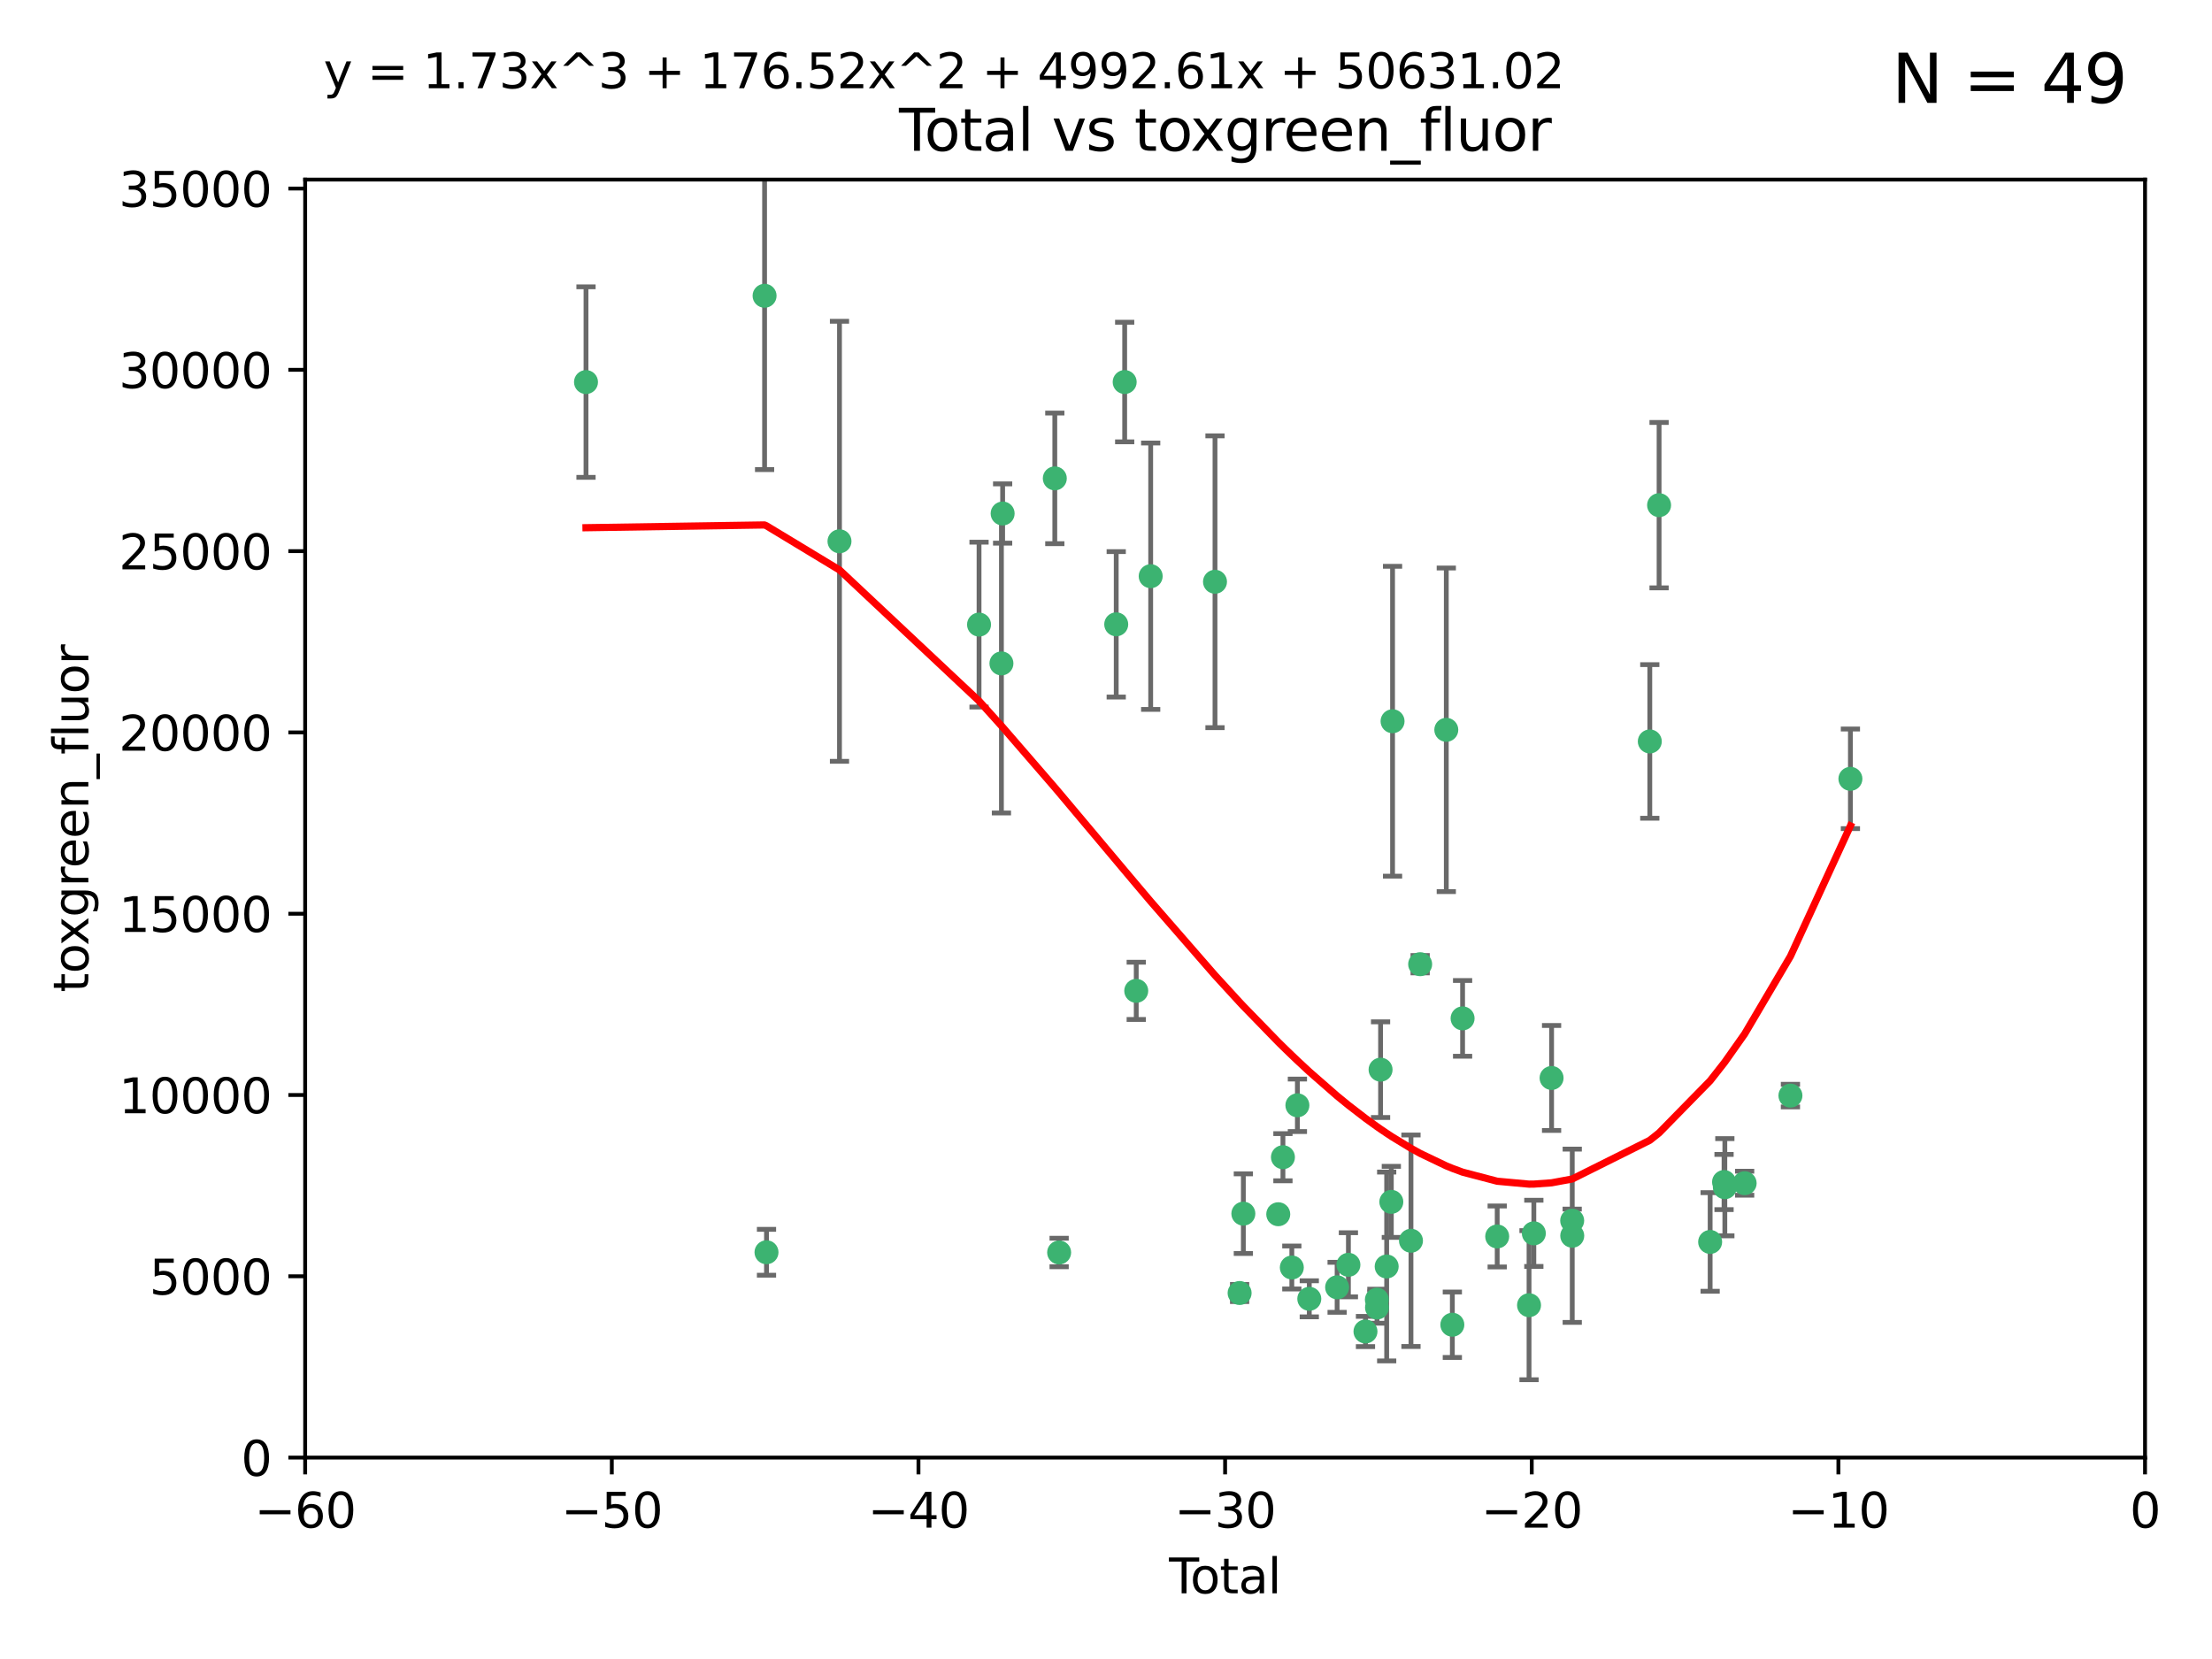 <?xml version="1.0" encoding="utf-8" standalone="no"?>
<!DOCTYPE svg PUBLIC "-//W3C//DTD SVG 1.1//EN"
  "http://www.w3.org/Graphics/SVG/1.1/DTD/svg11.dtd">
<svg xmlns:xlink="http://www.w3.org/1999/xlink" width="460.8pt" height="345.6pt" viewBox="0 0 460.8 345.6" xmlns="http://www.w3.org/2000/svg" version="1.1">
 <defs>
  <style type="text/css">*{stroke-linejoin: round; stroke-linecap: butt}</style>
 </defs>
 <g id="figure_1">
  <g id="patch_1">
   <path d="M 0 345.6 
L 460.8 345.6 
L 460.8 0 
L 0 0 
z
" style="fill: #ffffff"/>
  </g>
  <g id="axes_1">
   <g id="patch_2">
    <path d="M 63.571 303.64 
L 446.85 303.64 
L 446.85 37.411 
L 63.571 37.411 
z
" style="fill: #ffffff"/>
   </g>
   <g id="PathCollection_1">
    <defs>
     <path id="m10b9df57ad" d="M 0 1.118 
C 0.297 1.118 0.581 1 0.791 0.791 
C 1 0.581 1.118 0.297 1.118 0 
C 1.118 -0.297 1 -0.581 0.791 -0.791 
C 0.581 -1 0.297 -1.118 0 -1.118 
C -0.297 -1.118 -0.581 -1 -0.791 -0.791 
C -1 -0.581 -1.118 -0.297 -1.118 0 
C -1.118 0.297 -1 0.581 -0.791 0.791 
C -0.581 1 -0.297 1.118 0 1.118 
z
" style="stroke: #3cb371"/>
    </defs>
    <g clip-path="url(#p3ed6c2cde0)">
     <use xlink:href="#m10b9df57ad" x="122.075" y="79.593" style="fill: #3cb371; stroke: #3cb371"/>
     <use xlink:href="#m10b9df57ad" x="159.276" y="61.614" style="fill: #3cb371; stroke: #3cb371"/>
     <use xlink:href="#m10b9df57ad" x="159.676" y="260.87" style="fill: #3cb371; stroke: #3cb371"/>
     <use xlink:href="#m10b9df57ad" x="174.881" y="112.761" style="fill: #3cb371; stroke: #3cb371"/>
     <use xlink:href="#m10b9df57ad" x="203.952" y="130.114" style="fill: #3cb371; stroke: #3cb371"/>
     <use xlink:href="#m10b9df57ad" x="208.616" y="138.203" style="fill: #3cb371; stroke: #3cb371"/>
     <use xlink:href="#m10b9df57ad" x="208.867" y="106.972" style="fill: #3cb371; stroke: #3cb371"/>
     <use xlink:href="#m10b9df57ad" x="219.736" y="99.654" style="fill: #3cb371; stroke: #3cb371"/>
     <use xlink:href="#m10b9df57ad" x="220.638" y="260.914" style="fill: #3cb371; stroke: #3cb371"/>
     <use xlink:href="#m10b9df57ad" x="232.53" y="130.059" style="fill: #3cb371; stroke: #3cb371"/>
     <use xlink:href="#m10b9df57ad" x="234.291" y="79.585" style="fill: #3cb371; stroke: #3cb371"/>
     <use xlink:href="#m10b9df57ad" x="236.699" y="206.41" style="fill: #3cb371; stroke: #3cb371"/>
     <use xlink:href="#m10b9df57ad" x="239.709" y="120.034" style="fill: #3cb371; stroke: #3cb371"/>
     <use xlink:href="#m10b9df57ad" x="253.106" y="121.191" style="fill: #3cb371; stroke: #3cb371"/>
     <use xlink:href="#m10b9df57ad" x="258.233" y="269.359" style="fill: #3cb371; stroke: #3cb371"/>
     <use xlink:href="#m10b9df57ad" x="259.013" y="252.825" style="fill: #3cb371; stroke: #3cb371"/>
     <use xlink:href="#m10b9df57ad" x="266.284" y="252.947" style="fill: #3cb371; stroke: #3cb371"/>
     <use xlink:href="#m10b9df57ad" x="267.259" y="241.067" style="fill: #3cb371; stroke: #3cb371"/>
     <use xlink:href="#m10b9df57ad" x="269.11" y="264.042" style="fill: #3cb371; stroke: #3cb371"/>
     <use xlink:href="#m10b9df57ad" x="270.272" y="230.255" style="fill: #3cb371; stroke: #3cb371"/>
     <use xlink:href="#m10b9df57ad" x="272.749" y="270.567" style="fill: #3cb371; stroke: #3cb371"/>
     <use xlink:href="#m10b9df57ad" x="278.547" y="268.169" style="fill: #3cb371; stroke: #3cb371"/>
     <use xlink:href="#m10b9df57ad" x="280.898" y="263.481" style="fill: #3cb371; stroke: #3cb371"/>
     <use xlink:href="#m10b9df57ad" x="284.454" y="277.375" style="fill: #3cb371; stroke: #3cb371"/>
     <use xlink:href="#m10b9df57ad" x="286.83" y="270.746" style="fill: #3cb371; stroke: #3cb371"/>
     <use xlink:href="#m10b9df57ad" x="286.857" y="272.382" style="fill: #3cb371; stroke: #3cb371"/>
     <use xlink:href="#m10b9df57ad" x="287.598" y="222.83" style="fill: #3cb371; stroke: #3cb371"/>
     <use xlink:href="#m10b9df57ad" x="288.87" y="263.833" style="fill: #3cb371; stroke: #3cb371"/>
     <use xlink:href="#m10b9df57ad" x="289.839" y="250.369" style="fill: #3cb371; stroke: #3cb371"/>
     <use xlink:href="#m10b9df57ad" x="290.095" y="150.246" style="fill: #3cb371; stroke: #3cb371"/>
     <use xlink:href="#m10b9df57ad" x="293.931" y="258.47" style="fill: #3cb371; stroke: #3cb371"/>
     <use xlink:href="#m10b9df57ad" x="295.844" y="200.861" style="fill: #3cb371; stroke: #3cb371"/>
     <use xlink:href="#m10b9df57ad" x="301.29" y="152.035" style="fill: #3cb371; stroke: #3cb371"/>
     <use xlink:href="#m10b9df57ad" x="302.549" y="275.967" style="fill: #3cb371; stroke: #3cb371"/>
     <use xlink:href="#m10b9df57ad" x="304.684" y="212.147" style="fill: #3cb371; stroke: #3cb371"/>
     <use xlink:href="#m10b9df57ad" x="311.894" y="257.576" style="fill: #3cb371; stroke: #3cb371"/>
     <use xlink:href="#m10b9df57ad" x="318.526" y="271.896" style="fill: #3cb371; stroke: #3cb371"/>
     <use xlink:href="#m10b9df57ad" x="319.527" y="256.929" style="fill: #3cb371; stroke: #3cb371"/>
     <use xlink:href="#m10b9df57ad" x="323.223" y="224.561" style="fill: #3cb371; stroke: #3cb371"/>
     <use xlink:href="#m10b9df57ad" x="327.515" y="254.285" style="fill: #3cb371; stroke: #3cb371"/>
     <use xlink:href="#m10b9df57ad" x="327.528" y="257.429" style="fill: #3cb371; stroke: #3cb371"/>
     <use xlink:href="#m10b9df57ad" x="343.683" y="154.457" style="fill: #3cb371; stroke: #3cb371"/>
     <use xlink:href="#m10b9df57ad" x="345.618" y="105.234" style="fill: #3cb371; stroke: #3cb371"/>
     <use xlink:href="#m10b9df57ad" x="356.254" y="258.72" style="fill: #3cb371; stroke: #3cb371"/>
     <use xlink:href="#m10b9df57ad" x="359.15" y="246.235" style="fill: #3cb371; stroke: #3cb371"/>
     <use xlink:href="#m10b9df57ad" x="359.317" y="247.319" style="fill: #3cb371; stroke: #3cb371"/>
     <use xlink:href="#m10b9df57ad" x="363.442" y="246.485" style="fill: #3cb371; stroke: #3cb371"/>
     <use xlink:href="#m10b9df57ad" x="372.98" y="228.234" style="fill: #3cb371; stroke: #3cb371"/>
     <use xlink:href="#m10b9df57ad" x="385.474" y="162.243" style="fill: #3cb371; stroke: #3cb371"/>
    </g>
   </g>
   <g id="matplotlib.axis_1">
    <g id="xtick_1">
     <g id="line2d_1">
      <defs>
       <path id="m2fab10a812" d="M 0 0 
L 0 3.5 
" style="stroke: #000000; stroke-width: 0.8"/>
      </defs>
      <g>
       <use xlink:href="#m2fab10a812" x="63.571" y="303.64" style="stroke: #000000; stroke-width: 0.8"/>
      </g>
     </g>
     <g id="text_1">
      <!-- −60 -->
      <g transform="translate(53.019 318.238)scale(0.1 -0.1)">
       <defs>
        <path id="DejaVuSans-2212" d="M 678 2272 
L 4684 2272 
L 4684 1741 
L 678 1741 
L 678 2272 
z
" transform="scale(0.016)"/>
        <path id="DejaVuSans-36" d="M 2113 2584 
Q 1688 2584 1439 2293 
Q 1191 2003 1191 1497 
Q 1191 994 1439 701 
Q 1688 409 2113 409 
Q 2538 409 2786 701 
Q 3034 994 3034 1497 
Q 3034 2003 2786 2293 
Q 2538 2584 2113 2584 
z
M 3366 4563 
L 3366 3988 
Q 3128 4100 2886 4159 
Q 2644 4219 2406 4219 
Q 1781 4219 1451 3797 
Q 1122 3375 1075 2522 
Q 1259 2794 1537 2939 
Q 1816 3084 2150 3084 
Q 2853 3084 3261 2657 
Q 3669 2231 3669 1497 
Q 3669 778 3244 343 
Q 2819 -91 2113 -91 
Q 1303 -91 875 529 
Q 447 1150 447 2328 
Q 447 3434 972 4092 
Q 1497 4750 2381 4750 
Q 2619 4750 2861 4703 
Q 3103 4656 3366 4563 
z
" transform="scale(0.016)"/>
        <path id="DejaVuSans-30" d="M 2034 4250 
Q 1547 4250 1301 3770 
Q 1056 3291 1056 2328 
Q 1056 1369 1301 889 
Q 1547 409 2034 409 
Q 2525 409 2770 889 
Q 3016 1369 3016 2328 
Q 3016 3291 2770 3770 
Q 2525 4250 2034 4250 
z
M 2034 4750 
Q 2819 4750 3233 4129 
Q 3647 3509 3647 2328 
Q 3647 1150 3233 529 
Q 2819 -91 2034 -91 
Q 1250 -91 836 529 
Q 422 1150 422 2328 
Q 422 3509 836 4129 
Q 1250 4750 2034 4750 
z
" transform="scale(0.016)"/>
       </defs>
       <use xlink:href="#DejaVuSans-2212"/>
       <use xlink:href="#DejaVuSans-36" x="83.789"/>
       <use xlink:href="#DejaVuSans-30" x="147.412"/>
      </g>
     </g>
    </g>
    <g id="xtick_2">
     <g id="line2d_2">
      <g>
       <use xlink:href="#m2fab10a812" x="127.451" y="303.64" style="stroke: #000000; stroke-width: 0.8"/>
      </g>
     </g>
     <g id="text_2">
      <!-- −50 -->
      <g transform="translate(116.899 318.238)scale(0.1 -0.1)">
       <defs>
        <path id="DejaVuSans-35" d="M 691 4666 
L 3169 4666 
L 3169 4134 
L 1269 4134 
L 1269 2991 
Q 1406 3038 1543 3061 
Q 1681 3084 1819 3084 
Q 2600 3084 3056 2656 
Q 3513 2228 3513 1497 
Q 3513 744 3044 326 
Q 2575 -91 1722 -91 
Q 1428 -91 1123 -41 
Q 819 9 494 109 
L 494 744 
Q 775 591 1075 516 
Q 1375 441 1709 441 
Q 2250 441 2565 725 
Q 2881 1009 2881 1497 
Q 2881 1984 2565 2268 
Q 2250 2553 1709 2553 
Q 1456 2553 1204 2497 
Q 953 2441 691 2322 
L 691 4666 
z
" transform="scale(0.016)"/>
       </defs>
       <use xlink:href="#DejaVuSans-2212"/>
       <use xlink:href="#DejaVuSans-35" x="83.789"/>
       <use xlink:href="#DejaVuSans-30" x="147.412"/>
      </g>
     </g>
    </g>
    <g id="xtick_3">
     <g id="line2d_3">
      <g>
       <use xlink:href="#m2fab10a812" x="191.331" y="303.64" style="stroke: #000000; stroke-width: 0.8"/>
      </g>
     </g>
     <g id="text_3">
      <!-- −40 -->
      <g transform="translate(180.778 318.238)scale(0.1 -0.1)">
       <defs>
        <path id="DejaVuSans-34" d="M 2419 4116 
L 825 1625 
L 2419 1625 
L 2419 4116 
z
M 2253 4666 
L 3047 4666 
L 3047 1625 
L 3713 1625 
L 3713 1100 
L 3047 1100 
L 3047 0 
L 2419 0 
L 2419 1100 
L 313 1100 
L 313 1709 
L 2253 4666 
z
" transform="scale(0.016)"/>
       </defs>
       <use xlink:href="#DejaVuSans-2212"/>
       <use xlink:href="#DejaVuSans-34" x="83.789"/>
       <use xlink:href="#DejaVuSans-30" x="147.412"/>
      </g>
     </g>
    </g>
    <g id="xtick_4">
     <g id="line2d_4">
      <g>
       <use xlink:href="#m2fab10a812" x="255.211" y="303.64" style="stroke: #000000; stroke-width: 0.8"/>
      </g>
     </g>
     <g id="text_4">
      <!-- −30 -->
      <g transform="translate(244.658 318.238)scale(0.1 -0.1)">
       <defs>
        <path id="DejaVuSans-33" d="M 2597 2516 
Q 3050 2419 3304 2112 
Q 3559 1806 3559 1356 
Q 3559 666 3084 287 
Q 2609 -91 1734 -91 
Q 1441 -91 1130 -33 
Q 819 25 488 141 
L 488 750 
Q 750 597 1062 519 
Q 1375 441 1716 441 
Q 2309 441 2620 675 
Q 2931 909 2931 1356 
Q 2931 1769 2642 2001 
Q 2353 2234 1838 2234 
L 1294 2234 
L 1294 2753 
L 1863 2753 
Q 2328 2753 2575 2939 
Q 2822 3125 2822 3475 
Q 2822 3834 2567 4026 
Q 2313 4219 1838 4219 
Q 1578 4219 1281 4162 
Q 984 4106 628 3988 
L 628 4550 
Q 988 4650 1302 4700 
Q 1616 4750 1894 4750 
Q 2613 4750 3031 4423 
Q 3450 4097 3450 3541 
Q 3450 3153 3228 2886 
Q 3006 2619 2597 2516 
z
" transform="scale(0.016)"/>
       </defs>
       <use xlink:href="#DejaVuSans-2212"/>
       <use xlink:href="#DejaVuSans-33" x="83.789"/>
       <use xlink:href="#DejaVuSans-30" x="147.412"/>
      </g>
     </g>
    </g>
    <g id="xtick_5">
     <g id="line2d_5">
      <g>
       <use xlink:href="#m2fab10a812" x="319.09" y="303.64" style="stroke: #000000; stroke-width: 0.8"/>
      </g>
     </g>
     <g id="text_5">
      <!-- −20 -->
      <g transform="translate(308.538 318.238)scale(0.1 -0.1)">
       <defs>
        <path id="DejaVuSans-32" d="M 1228 531 
L 3431 531 
L 3431 0 
L 469 0 
L 469 531 
Q 828 903 1448 1529 
Q 2069 2156 2228 2338 
Q 2531 2678 2651 2914 
Q 2772 3150 2772 3378 
Q 2772 3750 2511 3984 
Q 2250 4219 1831 4219 
Q 1534 4219 1204 4116 
Q 875 4013 500 3803 
L 500 4441 
Q 881 4594 1212 4672 
Q 1544 4750 1819 4750 
Q 2544 4750 2975 4387 
Q 3406 4025 3406 3419 
Q 3406 3131 3298 2873 
Q 3191 2616 2906 2266 
Q 2828 2175 2409 1742 
Q 1991 1309 1228 531 
z
" transform="scale(0.016)"/>
       </defs>
       <use xlink:href="#DejaVuSans-2212"/>
       <use xlink:href="#DejaVuSans-32" x="83.789"/>
       <use xlink:href="#DejaVuSans-30" x="147.412"/>
      </g>
     </g>
    </g>
    <g id="xtick_6">
     <g id="line2d_6">
      <g>
       <use xlink:href="#m2fab10a812" x="382.97" y="303.64" style="stroke: #000000; stroke-width: 0.8"/>
      </g>
     </g>
     <g id="text_6">
      <!-- −10 -->
      <g transform="translate(372.418 318.238)scale(0.1 -0.1)">
       <defs>
        <path id="DejaVuSans-31" d="M 794 531 
L 1825 531 
L 1825 4091 
L 703 3866 
L 703 4441 
L 1819 4666 
L 2450 4666 
L 2450 531 
L 3481 531 
L 3481 0 
L 794 0 
L 794 531 
z
" transform="scale(0.016)"/>
       </defs>
       <use xlink:href="#DejaVuSans-2212"/>
       <use xlink:href="#DejaVuSans-31" x="83.789"/>
       <use xlink:href="#DejaVuSans-30" x="147.412"/>
      </g>
     </g>
    </g>
    <g id="xtick_7">
     <g id="line2d_7">
      <g>
       <use xlink:href="#m2fab10a812" x="446.85" y="303.64" style="stroke: #000000; stroke-width: 0.8"/>
      </g>
     </g>
     <g id="text_7">
      <!-- 0 -->
      <g transform="translate(443.669 318.238)scale(0.1 -0.1)">
       <use xlink:href="#DejaVuSans-30"/>
      </g>
     </g>
    </g>
    <g id="text_8">
     <!-- Total -->
     <g transform="translate(243.534 331.917)scale(0.1 -0.1)">
      <defs>
       <path id="DejaVuSans-54" d="M -19 4666 
L 3928 4666 
L 3928 4134 
L 2272 4134 
L 2272 0 
L 1638 0 
L 1638 4134 
L -19 4134 
L -19 4666 
z
" transform="scale(0.016)"/>
       <path id="DejaVuSans-6f" d="M 1959 3097 
Q 1497 3097 1228 2736 
Q 959 2375 959 1747 
Q 959 1119 1226 758 
Q 1494 397 1959 397 
Q 2419 397 2687 759 
Q 2956 1122 2956 1747 
Q 2956 2369 2687 2733 
Q 2419 3097 1959 3097 
z
M 1959 3584 
Q 2709 3584 3137 3096 
Q 3566 2609 3566 1747 
Q 3566 888 3137 398 
Q 2709 -91 1959 -91 
Q 1206 -91 779 398 
Q 353 888 353 1747 
Q 353 2609 779 3096 
Q 1206 3584 1959 3584 
z
" transform="scale(0.016)"/>
       <path id="DejaVuSans-74" d="M 1172 4494 
L 1172 3500 
L 2356 3500 
L 2356 3053 
L 1172 3053 
L 1172 1153 
Q 1172 725 1289 603 
Q 1406 481 1766 481 
L 2356 481 
L 2356 0 
L 1766 0 
Q 1100 0 847 248 
Q 594 497 594 1153 
L 594 3053 
L 172 3053 
L 172 3500 
L 594 3500 
L 594 4494 
L 1172 4494 
z
" transform="scale(0.016)"/>
       <path id="DejaVuSans-61" d="M 2194 1759 
Q 1497 1759 1228 1600 
Q 959 1441 959 1056 
Q 959 750 1161 570 
Q 1363 391 1709 391 
Q 2188 391 2477 730 
Q 2766 1069 2766 1631 
L 2766 1759 
L 2194 1759 
z
M 3341 1997 
L 3341 0 
L 2766 0 
L 2766 531 
Q 2569 213 2275 61 
Q 1981 -91 1556 -91 
Q 1019 -91 701 211 
Q 384 513 384 1019 
Q 384 1609 779 1909 
Q 1175 2209 1959 2209 
L 2766 2209 
L 2766 2266 
Q 2766 2663 2505 2880 
Q 2244 3097 1772 3097 
Q 1472 3097 1187 3025 
Q 903 2953 641 2809 
L 641 3341 
Q 956 3463 1253 3523 
Q 1550 3584 1831 3584 
Q 2591 3584 2966 3190 
Q 3341 2797 3341 1997 
z
" transform="scale(0.016)"/>
       <path id="DejaVuSans-6c" d="M 603 4863 
L 1178 4863 
L 1178 0 
L 603 0 
L 603 4863 
z
" transform="scale(0.016)"/>
      </defs>
      <use xlink:href="#DejaVuSans-54"/>
      <use xlink:href="#DejaVuSans-6f" x="44.084"/>
      <use xlink:href="#DejaVuSans-74" x="105.266"/>
      <use xlink:href="#DejaVuSans-61" x="144.475"/>
      <use xlink:href="#DejaVuSans-6c" x="205.754"/>
     </g>
    </g>
   </g>
   <g id="matplotlib.axis_2">
    <g id="ytick_1">
     <g id="line2d_8">
      <defs>
       <path id="m9eea56f04d" d="M 0 0 
L -3.5 0 
" style="stroke: #000000; stroke-width: 0.8"/>
      </defs>
      <g>
       <use xlink:href="#m9eea56f04d" x="63.571" y="303.64" style="stroke: #000000; stroke-width: 0.8"/>
      </g>
     </g>
     <g id="text_9">
      <!-- 0 -->
      <g transform="translate(50.209 307.439)scale(0.1 -0.1)">
       <use xlink:href="#DejaVuSans-30"/>
      </g>
     </g>
    </g>
    <g id="ytick_2">
     <g id="line2d_9">
      <g>
       <use xlink:href="#m9eea56f04d" x="63.571" y="265.874" style="stroke: #000000; stroke-width: 0.8"/>
      </g>
     </g>
     <g id="text_10">
      <!-- 5000 -->
      <g transform="translate(31.121 269.673)scale(0.1 -0.1)">
       <use xlink:href="#DejaVuSans-35"/>
       <use xlink:href="#DejaVuSans-30" x="63.623"/>
       <use xlink:href="#DejaVuSans-30" x="127.246"/>
       <use xlink:href="#DejaVuSans-30" x="190.869"/>
      </g>
     </g>
    </g>
    <g id="ytick_3">
     <g id="line2d_10">
      <g>
       <use xlink:href="#m9eea56f04d" x="63.571" y="228.108" style="stroke: #000000; stroke-width: 0.8"/>
      </g>
     </g>
     <g id="text_11">
      <!-- 10000 -->
      <g transform="translate(24.759 231.907)scale(0.1 -0.1)">
       <use xlink:href="#DejaVuSans-31"/>
       <use xlink:href="#DejaVuSans-30" x="63.623"/>
       <use xlink:href="#DejaVuSans-30" x="127.246"/>
       <use xlink:href="#DejaVuSans-30" x="190.869"/>
       <use xlink:href="#DejaVuSans-30" x="254.492"/>
      </g>
     </g>
    </g>
    <g id="ytick_4">
     <g id="line2d_11">
      <g>
       <use xlink:href="#m9eea56f04d" x="63.571" y="190.342" style="stroke: #000000; stroke-width: 0.8"/>
      </g>
     </g>
     <g id="text_12">
      <!-- 15000 -->
      <g transform="translate(24.759 194.141)scale(0.1 -0.1)">
       <use xlink:href="#DejaVuSans-31"/>
       <use xlink:href="#DejaVuSans-35" x="63.623"/>
       <use xlink:href="#DejaVuSans-30" x="127.246"/>
       <use xlink:href="#DejaVuSans-30" x="190.869"/>
       <use xlink:href="#DejaVuSans-30" x="254.492"/>
      </g>
     </g>
    </g>
    <g id="ytick_5">
     <g id="line2d_12">
      <g>
       <use xlink:href="#m9eea56f04d" x="63.571" y="152.576" style="stroke: #000000; stroke-width: 0.8"/>
      </g>
     </g>
     <g id="text_13">
      <!-- 20000 -->
      <g transform="translate(24.759 156.375)scale(0.1 -0.1)">
       <use xlink:href="#DejaVuSans-32"/>
       <use xlink:href="#DejaVuSans-30" x="63.623"/>
       <use xlink:href="#DejaVuSans-30" x="127.246"/>
       <use xlink:href="#DejaVuSans-30" x="190.869"/>
       <use xlink:href="#DejaVuSans-30" x="254.492"/>
      </g>
     </g>
    </g>
    <g id="ytick_6">
     <g id="line2d_13">
      <g>
       <use xlink:href="#m9eea56f04d" x="63.571" y="114.81" style="stroke: #000000; stroke-width: 0.8"/>
      </g>
     </g>
     <g id="text_14">
      <!-- 25000 -->
      <g transform="translate(24.759 118.609)scale(0.1 -0.1)">
       <use xlink:href="#DejaVuSans-32"/>
       <use xlink:href="#DejaVuSans-35" x="63.623"/>
       <use xlink:href="#DejaVuSans-30" x="127.246"/>
       <use xlink:href="#DejaVuSans-30" x="190.869"/>
       <use xlink:href="#DejaVuSans-30" x="254.492"/>
      </g>
     </g>
    </g>
    <g id="ytick_7">
     <g id="line2d_14">
      <g>
       <use xlink:href="#m9eea56f04d" x="63.571" y="77.044" style="stroke: #000000; stroke-width: 0.8"/>
      </g>
     </g>
     <g id="text_15">
      <!-- 30000 -->
      <g transform="translate(24.759 80.844)scale(0.1 -0.1)">
       <use xlink:href="#DejaVuSans-33"/>
       <use xlink:href="#DejaVuSans-30" x="63.623"/>
       <use xlink:href="#DejaVuSans-30" x="127.246"/>
       <use xlink:href="#DejaVuSans-30" x="190.869"/>
       <use xlink:href="#DejaVuSans-30" x="254.492"/>
      </g>
     </g>
    </g>
    <g id="ytick_8">
     <g id="line2d_15">
      <g>
       <use xlink:href="#m9eea56f04d" x="63.571" y="39.278" style="stroke: #000000; stroke-width: 0.8"/>
      </g>
     </g>
     <g id="text_16">
      <!-- 35000 -->
      <g transform="translate(24.759 43.078)scale(0.1 -0.1)">
       <use xlink:href="#DejaVuSans-33"/>
       <use xlink:href="#DejaVuSans-35" x="63.623"/>
       <use xlink:href="#DejaVuSans-30" x="127.246"/>
       <use xlink:href="#DejaVuSans-30" x="190.869"/>
       <use xlink:href="#DejaVuSans-30" x="254.492"/>
      </g>
     </g>
    </g>
    <g id="text_17">
     <!-- toxgreen_fluor -->
     <g transform="translate(18.401 206.72)rotate(-90)scale(0.1 -0.1)">
      <defs>
       <path id="DejaVuSans-78" d="M 3513 3500 
L 2247 1797 
L 3578 0 
L 2900 0 
L 1881 1375 
L 863 0 
L 184 0 
L 1544 1831 
L 300 3500 
L 978 3500 
L 1906 2253 
L 2834 3500 
L 3513 3500 
z
" transform="scale(0.016)"/>
       <path id="DejaVuSans-67" d="M 2906 1791 
Q 2906 2416 2648 2759 
Q 2391 3103 1925 3103 
Q 1463 3103 1205 2759 
Q 947 2416 947 1791 
Q 947 1169 1205 825 
Q 1463 481 1925 481 
Q 2391 481 2648 825 
Q 2906 1169 2906 1791 
z
M 3481 434 
Q 3481 -459 3084 -895 
Q 2688 -1331 1869 -1331 
Q 1566 -1331 1297 -1286 
Q 1028 -1241 775 -1147 
L 775 -588 
Q 1028 -725 1275 -790 
Q 1522 -856 1778 -856 
Q 2344 -856 2625 -561 
Q 2906 -266 2906 331 
L 2906 616 
Q 2728 306 2450 153 
Q 2172 0 1784 0 
Q 1141 0 747 490 
Q 353 981 353 1791 
Q 353 2603 747 3093 
Q 1141 3584 1784 3584 
Q 2172 3584 2450 3431 
Q 2728 3278 2906 2969 
L 2906 3500 
L 3481 3500 
L 3481 434 
z
" transform="scale(0.016)"/>
       <path id="DejaVuSans-72" d="M 2631 2963 
Q 2534 3019 2420 3045 
Q 2306 3072 2169 3072 
Q 1681 3072 1420 2755 
Q 1159 2438 1159 1844 
L 1159 0 
L 581 0 
L 581 3500 
L 1159 3500 
L 1159 2956 
Q 1341 3275 1631 3429 
Q 1922 3584 2338 3584 
Q 2397 3584 2469 3576 
Q 2541 3569 2628 3553 
L 2631 2963 
z
" transform="scale(0.016)"/>
       <path id="DejaVuSans-65" d="M 3597 1894 
L 3597 1613 
L 953 1613 
Q 991 1019 1311 708 
Q 1631 397 2203 397 
Q 2534 397 2845 478 
Q 3156 559 3463 722 
L 3463 178 
Q 3153 47 2828 -22 
Q 2503 -91 2169 -91 
Q 1331 -91 842 396 
Q 353 884 353 1716 
Q 353 2575 817 3079 
Q 1281 3584 2069 3584 
Q 2775 3584 3186 3129 
Q 3597 2675 3597 1894 
z
M 3022 2063 
Q 3016 2534 2758 2815 
Q 2500 3097 2075 3097 
Q 1594 3097 1305 2825 
Q 1016 2553 972 2059 
L 3022 2063 
z
" transform="scale(0.016)"/>
       <path id="DejaVuSans-6e" d="M 3513 2113 
L 3513 0 
L 2938 0 
L 2938 2094 
Q 2938 2591 2744 2837 
Q 2550 3084 2163 3084 
Q 1697 3084 1428 2787 
Q 1159 2491 1159 1978 
L 1159 0 
L 581 0 
L 581 3500 
L 1159 3500 
L 1159 2956 
Q 1366 3272 1645 3428 
Q 1925 3584 2291 3584 
Q 2894 3584 3203 3211 
Q 3513 2838 3513 2113 
z
" transform="scale(0.016)"/>
       <path id="DejaVuSans-5f" d="M 3263 -1063 
L 3263 -1509 
L -63 -1509 
L -63 -1063 
L 3263 -1063 
z
" transform="scale(0.016)"/>
       <path id="DejaVuSans-66" d="M 2375 4863 
L 2375 4384 
L 1825 4384 
Q 1516 4384 1395 4259 
Q 1275 4134 1275 3809 
L 1275 3500 
L 2222 3500 
L 2222 3053 
L 1275 3053 
L 1275 0 
L 697 0 
L 697 3053 
L 147 3053 
L 147 3500 
L 697 3500 
L 697 3744 
Q 697 4328 969 4595 
Q 1241 4863 1831 4863 
L 2375 4863 
z
" transform="scale(0.016)"/>
       <path id="DejaVuSans-75" d="M 544 1381 
L 544 3500 
L 1119 3500 
L 1119 1403 
Q 1119 906 1312 657 
Q 1506 409 1894 409 
Q 2359 409 2629 706 
Q 2900 1003 2900 1516 
L 2900 3500 
L 3475 3500 
L 3475 0 
L 2900 0 
L 2900 538 
Q 2691 219 2414 64 
Q 2138 -91 1772 -91 
Q 1169 -91 856 284 
Q 544 659 544 1381 
z
M 1991 3584 
L 1991 3584 
z
" transform="scale(0.016)"/>
      </defs>
      <use xlink:href="#DejaVuSans-74"/>
      <use xlink:href="#DejaVuSans-6f" x="39.209"/>
      <use xlink:href="#DejaVuSans-78" x="97.266"/>
      <use xlink:href="#DejaVuSans-67" x="156.445"/>
      <use xlink:href="#DejaVuSans-72" x="219.922"/>
      <use xlink:href="#DejaVuSans-65" x="258.785"/>
      <use xlink:href="#DejaVuSans-65" x="320.309"/>
      <use xlink:href="#DejaVuSans-6e" x="381.832"/>
      <use xlink:href="#DejaVuSans-5f" x="445.211"/>
      <use xlink:href="#DejaVuSans-66" x="495.211"/>
      <use xlink:href="#DejaVuSans-6c" x="530.416"/>
      <use xlink:href="#DejaVuSans-75" x="558.199"/>
      <use xlink:href="#DejaVuSans-6f" x="621.578"/>
      <use xlink:href="#DejaVuSans-72" x="682.76"/>
     </g>
    </g>
   </g>
   <g id="LineCollection_1">
    <path d="M 122.075 99.437 
L 122.075 59.75 
" clip-path="url(#p3ed6c2cde0)" style="fill: none; stroke: #696969"/>
    <path d="M 159.276 97.825 
L 159.276 25.402 
" clip-path="url(#p3ed6c2cde0)" style="fill: none; stroke: #696969"/>
    <path d="M 159.676 265.648 
L 159.676 256.093 
" clip-path="url(#p3ed6c2cde0)" style="fill: none; stroke: #696969"/>
    <path d="M 174.881 158.597 
L 174.881 66.926 
" clip-path="url(#p3ed6c2cde0)" style="fill: none; stroke: #696969"/>
    <path d="M 203.952 147.286 
L 203.952 112.943 
" clip-path="url(#p3ed6c2cde0)" style="fill: none; stroke: #696969"/>
    <path d="M 208.616 169.362 
L 208.616 107.043 
" clip-path="url(#p3ed6c2cde0)" style="fill: none; stroke: #696969"/>
    <path d="M 208.867 113.147 
L 208.867 100.797 
" clip-path="url(#p3ed6c2cde0)" style="fill: none; stroke: #696969"/>
    <path d="M 219.736 113.257 
L 219.736 86.051 
" clip-path="url(#p3ed6c2cde0)" style="fill: none; stroke: #696969"/>
    <path d="M 220.638 263.886 
L 220.638 257.941 
" clip-path="url(#p3ed6c2cde0)" style="fill: none; stroke: #696969"/>
    <path d="M 232.53 145.209 
L 232.53 114.909 
" clip-path="url(#p3ed6c2cde0)" style="fill: none; stroke: #696969"/>
    <path d="M 234.291 92.04 
L 234.291 67.13 
" clip-path="url(#p3ed6c2cde0)" style="fill: none; stroke: #696969"/>
    <path d="M 236.699 212.375 
L 236.699 200.445 
" clip-path="url(#p3ed6c2cde0)" style="fill: none; stroke: #696969"/>
    <path d="M 239.709 147.781 
L 239.709 92.287 
" clip-path="url(#p3ed6c2cde0)" style="fill: none; stroke: #696969"/>
    <path d="M 253.106 151.584 
L 253.106 90.798 
" clip-path="url(#p3ed6c2cde0)" style="fill: none; stroke: #696969"/>
    <path d="M 258.233 271.136 
L 258.233 267.583 
" clip-path="url(#p3ed6c2cde0)" style="fill: none; stroke: #696969"/>
    <path d="M 259.013 261.12 
L 259.013 244.53 
" clip-path="url(#p3ed6c2cde0)" style="fill: none; stroke: #696969"/>
    <path d="M 266.284 253.886 
L 266.284 252.007 
" clip-path="url(#p3ed6c2cde0)" style="fill: none; stroke: #696969"/>
    <path d="M 267.259 245.981 
L 267.259 236.153 
" clip-path="url(#p3ed6c2cde0)" style="fill: none; stroke: #696969"/>
    <path d="M 269.11 268.515 
L 269.11 259.569 
" clip-path="url(#p3ed6c2cde0)" style="fill: none; stroke: #696969"/>
    <path d="M 270.272 235.721 
L 270.272 224.789 
" clip-path="url(#p3ed6c2cde0)" style="fill: none; stroke: #696969"/>
    <path d="M 272.749 274.323 
L 272.749 266.811 
" clip-path="url(#p3ed6c2cde0)" style="fill: none; stroke: #696969"/>
    <path d="M 278.547 273.375 
L 278.547 262.964 
" clip-path="url(#p3ed6c2cde0)" style="fill: none; stroke: #696969"/>
    <path d="M 280.898 270.16 
L 280.898 256.802 
" clip-path="url(#p3ed6c2cde0)" style="fill: none; stroke: #696969"/>
    <path d="M 284.454 280.522 
L 284.454 274.227 
" clip-path="url(#p3ed6c2cde0)" style="fill: none; stroke: #696969"/>
    <path d="M 286.83 272.926 
L 286.83 268.567 
" clip-path="url(#p3ed6c2cde0)" style="fill: none; stroke: #696969"/>
    <path d="M 286.857 275.653 
L 286.857 269.11 
" clip-path="url(#p3ed6c2cde0)" style="fill: none; stroke: #696969"/>
    <path d="M 287.598 232.795 
L 287.598 212.864 
" clip-path="url(#p3ed6c2cde0)" style="fill: none; stroke: #696969"/>
    <path d="M 288.87 283.505 
L 288.87 244.161 
" clip-path="url(#p3ed6c2cde0)" style="fill: none; stroke: #696969"/>
    <path d="M 289.839 257.768 
L 289.839 242.97 
" clip-path="url(#p3ed6c2cde0)" style="fill: none; stroke: #696969"/>
    <path d="M 290.095 182.519 
L 290.095 117.972 
" clip-path="url(#p3ed6c2cde0)" style="fill: none; stroke: #696969"/>
    <path d="M 293.931 280.499 
L 293.931 236.441 
" clip-path="url(#p3ed6c2cde0)" style="fill: none; stroke: #696969"/>
    <path d="M 295.844 202.673 
L 295.844 199.049 
" clip-path="url(#p3ed6c2cde0)" style="fill: none; stroke: #696969"/>
    <path d="M 301.29 185.743 
L 301.29 118.327 
" clip-path="url(#p3ed6c2cde0)" style="fill: none; stroke: #696969"/>
    <path d="M 302.549 282.783 
L 302.549 269.152 
" clip-path="url(#p3ed6c2cde0)" style="fill: none; stroke: #696969"/>
    <path d="M 304.684 220.035 
L 304.684 204.259 
" clip-path="url(#p3ed6c2cde0)" style="fill: none; stroke: #696969"/>
    <path d="M 311.894 263.925 
L 311.894 251.227 
" clip-path="url(#p3ed6c2cde0)" style="fill: none; stroke: #696969"/>
    <path d="M 318.526 287.425 
L 318.526 256.366 
" clip-path="url(#p3ed6c2cde0)" style="fill: none; stroke: #696969"/>
    <path d="M 319.527 263.824 
L 319.527 250.034 
" clip-path="url(#p3ed6c2cde0)" style="fill: none; stroke: #696969"/>
    <path d="M 323.223 235.496 
L 323.223 213.627 
" clip-path="url(#p3ed6c2cde0)" style="fill: none; stroke: #696969"/>
    <path d="M 327.515 256.694 
L 327.515 251.875 
" clip-path="url(#p3ed6c2cde0)" style="fill: none; stroke: #696969"/>
    <path d="M 327.528 275.478 
L 327.528 239.381 
" clip-path="url(#p3ed6c2cde0)" style="fill: none; stroke: #696969"/>
    <path d="M 343.683 170.456 
L 343.683 138.458 
" clip-path="url(#p3ed6c2cde0)" style="fill: none; stroke: #696969"/>
    <path d="M 345.618 122.461 
L 345.618 88.007 
" clip-path="url(#p3ed6c2cde0)" style="fill: none; stroke: #696969"/>
    <path d="M 356.254 268.99 
L 356.254 248.45 
" clip-path="url(#p3ed6c2cde0)" style="fill: none; stroke: #696969"/>
    <path d="M 359.15 251.981 
L 359.15 240.488 
" clip-path="url(#p3ed6c2cde0)" style="fill: none; stroke: #696969"/>
    <path d="M 359.317 257.444 
L 359.317 237.194 
" clip-path="url(#p3ed6c2cde0)" style="fill: none; stroke: #696969"/>
    <path d="M 363.442 248.986 
L 363.442 243.983 
" clip-path="url(#p3ed6c2cde0)" style="fill: none; stroke: #696969"/>
    <path d="M 372.98 230.592 
L 372.98 225.876 
" clip-path="url(#p3ed6c2cde0)" style="fill: none; stroke: #696969"/>
    <path d="M 385.474 172.618 
L 385.474 151.867 
" clip-path="url(#p3ed6c2cde0)" style="fill: none; stroke: #696969"/>
   </g>
   <g id="line2d_16">
    <defs>
     <path id="m0aabbbc8bb" d="M 2 0 
L -2 -0 
" style="stroke: #696969"/>
    </defs>
    <g clip-path="url(#p3ed6c2cde0)">
     <use xlink:href="#m0aabbbc8bb" x="122.075" y="99.437" style="fill: #696969; stroke: #696969"/>
     <use xlink:href="#m0aabbbc8bb" x="159.276" y="97.825" style="fill: #696969; stroke: #696969"/>
     <use xlink:href="#m0aabbbc8bb" x="159.676" y="265.648" style="fill: #696969; stroke: #696969"/>
     <use xlink:href="#m0aabbbc8bb" x="174.881" y="158.597" style="fill: #696969; stroke: #696969"/>
     <use xlink:href="#m0aabbbc8bb" x="203.952" y="147.286" style="fill: #696969; stroke: #696969"/>
     <use xlink:href="#m0aabbbc8bb" x="208.616" y="169.362" style="fill: #696969; stroke: #696969"/>
     <use xlink:href="#m0aabbbc8bb" x="208.867" y="113.147" style="fill: #696969; stroke: #696969"/>
     <use xlink:href="#m0aabbbc8bb" x="219.736" y="113.257" style="fill: #696969; stroke: #696969"/>
     <use xlink:href="#m0aabbbc8bb" x="220.638" y="263.886" style="fill: #696969; stroke: #696969"/>
     <use xlink:href="#m0aabbbc8bb" x="232.53" y="145.209" style="fill: #696969; stroke: #696969"/>
     <use xlink:href="#m0aabbbc8bb" x="234.291" y="92.04" style="fill: #696969; stroke: #696969"/>
     <use xlink:href="#m0aabbbc8bb" x="236.699" y="212.375" style="fill: #696969; stroke: #696969"/>
     <use xlink:href="#m0aabbbc8bb" x="239.709" y="147.781" style="fill: #696969; stroke: #696969"/>
     <use xlink:href="#m0aabbbc8bb" x="253.106" y="151.584" style="fill: #696969; stroke: #696969"/>
     <use xlink:href="#m0aabbbc8bb" x="258.233" y="271.136" style="fill: #696969; stroke: #696969"/>
     <use xlink:href="#m0aabbbc8bb" x="259.013" y="261.12" style="fill: #696969; stroke: #696969"/>
     <use xlink:href="#m0aabbbc8bb" x="266.284" y="253.886" style="fill: #696969; stroke: #696969"/>
     <use xlink:href="#m0aabbbc8bb" x="267.259" y="245.981" style="fill: #696969; stroke: #696969"/>
     <use xlink:href="#m0aabbbc8bb" x="269.11" y="268.515" style="fill: #696969; stroke: #696969"/>
     <use xlink:href="#m0aabbbc8bb" x="270.272" y="235.721" style="fill: #696969; stroke: #696969"/>
     <use xlink:href="#m0aabbbc8bb" x="272.749" y="274.323" style="fill: #696969; stroke: #696969"/>
     <use xlink:href="#m0aabbbc8bb" x="278.547" y="273.375" style="fill: #696969; stroke: #696969"/>
     <use xlink:href="#m0aabbbc8bb" x="280.898" y="270.16" style="fill: #696969; stroke: #696969"/>
     <use xlink:href="#m0aabbbc8bb" x="284.454" y="280.522" style="fill: #696969; stroke: #696969"/>
     <use xlink:href="#m0aabbbc8bb" x="286.83" y="272.926" style="fill: #696969; stroke: #696969"/>
     <use xlink:href="#m0aabbbc8bb" x="286.857" y="275.653" style="fill: #696969; stroke: #696969"/>
     <use xlink:href="#m0aabbbc8bb" x="287.598" y="232.795" style="fill: #696969; stroke: #696969"/>
     <use xlink:href="#m0aabbbc8bb" x="288.87" y="283.505" style="fill: #696969; stroke: #696969"/>
     <use xlink:href="#m0aabbbc8bb" x="289.839" y="257.768" style="fill: #696969; stroke: #696969"/>
     <use xlink:href="#m0aabbbc8bb" x="290.095" y="182.519" style="fill: #696969; stroke: #696969"/>
     <use xlink:href="#m0aabbbc8bb" x="293.931" y="280.499" style="fill: #696969; stroke: #696969"/>
     <use xlink:href="#m0aabbbc8bb" x="295.844" y="202.673" style="fill: #696969; stroke: #696969"/>
     <use xlink:href="#m0aabbbc8bb" x="301.29" y="185.743" style="fill: #696969; stroke: #696969"/>
     <use xlink:href="#m0aabbbc8bb" x="302.549" y="282.783" style="fill: #696969; stroke: #696969"/>
     <use xlink:href="#m0aabbbc8bb" x="304.684" y="220.035" style="fill: #696969; stroke: #696969"/>
     <use xlink:href="#m0aabbbc8bb" x="311.894" y="263.925" style="fill: #696969; stroke: #696969"/>
     <use xlink:href="#m0aabbbc8bb" x="318.526" y="287.425" style="fill: #696969; stroke: #696969"/>
     <use xlink:href="#m0aabbbc8bb" x="319.527" y="263.824" style="fill: #696969; stroke: #696969"/>
     <use xlink:href="#m0aabbbc8bb" x="323.223" y="235.496" style="fill: #696969; stroke: #696969"/>
     <use xlink:href="#m0aabbbc8bb" x="327.515" y="256.694" style="fill: #696969; stroke: #696969"/>
     <use xlink:href="#m0aabbbc8bb" x="327.528" y="275.478" style="fill: #696969; stroke: #696969"/>
     <use xlink:href="#m0aabbbc8bb" x="343.683" y="170.456" style="fill: #696969; stroke: #696969"/>
     <use xlink:href="#m0aabbbc8bb" x="345.618" y="122.461" style="fill: #696969; stroke: #696969"/>
     <use xlink:href="#m0aabbbc8bb" x="356.254" y="268.99" style="fill: #696969; stroke: #696969"/>
     <use xlink:href="#m0aabbbc8bb" x="359.15" y="251.981" style="fill: #696969; stroke: #696969"/>
     <use xlink:href="#m0aabbbc8bb" x="359.317" y="257.444" style="fill: #696969; stroke: #696969"/>
     <use xlink:href="#m0aabbbc8bb" x="363.442" y="248.986" style="fill: #696969; stroke: #696969"/>
     <use xlink:href="#m0aabbbc8bb" x="372.98" y="230.592" style="fill: #696969; stroke: #696969"/>
     <use xlink:href="#m0aabbbc8bb" x="385.474" y="172.618" style="fill: #696969; stroke: #696969"/>
    </g>
   </g>
   <g id="line2d_17">
    <g clip-path="url(#p3ed6c2cde0)">
     <use xlink:href="#m0aabbbc8bb" x="122.075" y="59.75" style="fill: #696969; stroke: #696969"/>
     <use xlink:href="#m0aabbbc8bb" x="159.276" y="25.402" style="fill: #696969; stroke: #696969"/>
     <use xlink:href="#m0aabbbc8bb" x="159.676" y="256.093" style="fill: #696969; stroke: #696969"/>
     <use xlink:href="#m0aabbbc8bb" x="174.881" y="66.926" style="fill: #696969; stroke: #696969"/>
     <use xlink:href="#m0aabbbc8bb" x="203.952" y="112.943" style="fill: #696969; stroke: #696969"/>
     <use xlink:href="#m0aabbbc8bb" x="208.616" y="107.043" style="fill: #696969; stroke: #696969"/>
     <use xlink:href="#m0aabbbc8bb" x="208.867" y="100.797" style="fill: #696969; stroke: #696969"/>
     <use xlink:href="#m0aabbbc8bb" x="219.736" y="86.051" style="fill: #696969; stroke: #696969"/>
     <use xlink:href="#m0aabbbc8bb" x="220.638" y="257.941" style="fill: #696969; stroke: #696969"/>
     <use xlink:href="#m0aabbbc8bb" x="232.53" y="114.909" style="fill: #696969; stroke: #696969"/>
     <use xlink:href="#m0aabbbc8bb" x="234.291" y="67.13" style="fill: #696969; stroke: #696969"/>
     <use xlink:href="#m0aabbbc8bb" x="236.699" y="200.445" style="fill: #696969; stroke: #696969"/>
     <use xlink:href="#m0aabbbc8bb" x="239.709" y="92.287" style="fill: #696969; stroke: #696969"/>
     <use xlink:href="#m0aabbbc8bb" x="253.106" y="90.798" style="fill: #696969; stroke: #696969"/>
     <use xlink:href="#m0aabbbc8bb" x="258.233" y="267.583" style="fill: #696969; stroke: #696969"/>
     <use xlink:href="#m0aabbbc8bb" x="259.013" y="244.53" style="fill: #696969; stroke: #696969"/>
     <use xlink:href="#m0aabbbc8bb" x="266.284" y="252.007" style="fill: #696969; stroke: #696969"/>
     <use xlink:href="#m0aabbbc8bb" x="267.259" y="236.153" style="fill: #696969; stroke: #696969"/>
     <use xlink:href="#m0aabbbc8bb" x="269.11" y="259.569" style="fill: #696969; stroke: #696969"/>
     <use xlink:href="#m0aabbbc8bb" x="270.272" y="224.789" style="fill: #696969; stroke: #696969"/>
     <use xlink:href="#m0aabbbc8bb" x="272.749" y="266.811" style="fill: #696969; stroke: #696969"/>
     <use xlink:href="#m0aabbbc8bb" x="278.547" y="262.964" style="fill: #696969; stroke: #696969"/>
     <use xlink:href="#m0aabbbc8bb" x="280.898" y="256.802" style="fill: #696969; stroke: #696969"/>
     <use xlink:href="#m0aabbbc8bb" x="284.454" y="274.227" style="fill: #696969; stroke: #696969"/>
     <use xlink:href="#m0aabbbc8bb" x="286.83" y="268.567" style="fill: #696969; stroke: #696969"/>
     <use xlink:href="#m0aabbbc8bb" x="286.857" y="269.11" style="fill: #696969; stroke: #696969"/>
     <use xlink:href="#m0aabbbc8bb" x="287.598" y="212.864" style="fill: #696969; stroke: #696969"/>
     <use xlink:href="#m0aabbbc8bb" x="288.87" y="244.161" style="fill: #696969; stroke: #696969"/>
     <use xlink:href="#m0aabbbc8bb" x="289.839" y="242.97" style="fill: #696969; stroke: #696969"/>
     <use xlink:href="#m0aabbbc8bb" x="290.095" y="117.972" style="fill: #696969; stroke: #696969"/>
     <use xlink:href="#m0aabbbc8bb" x="293.931" y="236.441" style="fill: #696969; stroke: #696969"/>
     <use xlink:href="#m0aabbbc8bb" x="295.844" y="199.049" style="fill: #696969; stroke: #696969"/>
     <use xlink:href="#m0aabbbc8bb" x="301.29" y="118.327" style="fill: #696969; stroke: #696969"/>
     <use xlink:href="#m0aabbbc8bb" x="302.549" y="269.152" style="fill: #696969; stroke: #696969"/>
     <use xlink:href="#m0aabbbc8bb" x="304.684" y="204.259" style="fill: #696969; stroke: #696969"/>
     <use xlink:href="#m0aabbbc8bb" x="311.894" y="251.227" style="fill: #696969; stroke: #696969"/>
     <use xlink:href="#m0aabbbc8bb" x="318.526" y="256.366" style="fill: #696969; stroke: #696969"/>
     <use xlink:href="#m0aabbbc8bb" x="319.527" y="250.034" style="fill: #696969; stroke: #696969"/>
     <use xlink:href="#m0aabbbc8bb" x="323.223" y="213.627" style="fill: #696969; stroke: #696969"/>
     <use xlink:href="#m0aabbbc8bb" x="327.515" y="251.875" style="fill: #696969; stroke: #696969"/>
     <use xlink:href="#m0aabbbc8bb" x="327.528" y="239.381" style="fill: #696969; stroke: #696969"/>
     <use xlink:href="#m0aabbbc8bb" x="343.683" y="138.458" style="fill: #696969; stroke: #696969"/>
     <use xlink:href="#m0aabbbc8bb" x="345.618" y="88.007" style="fill: #696969; stroke: #696969"/>
     <use xlink:href="#m0aabbbc8bb" x="356.254" y="248.45" style="fill: #696969; stroke: #696969"/>
     <use xlink:href="#m0aabbbc8bb" x="359.15" y="240.488" style="fill: #696969; stroke: #696969"/>
     <use xlink:href="#m0aabbbc8bb" x="359.317" y="237.194" style="fill: #696969; stroke: #696969"/>
     <use xlink:href="#m0aabbbc8bb" x="363.442" y="243.983" style="fill: #696969; stroke: #696969"/>
     <use xlink:href="#m0aabbbc8bb" x="372.98" y="225.876" style="fill: #696969; stroke: #696969"/>
     <use xlink:href="#m0aabbbc8bb" x="385.474" y="151.867" style="fill: #696969; stroke: #696969"/>
    </g>
   </g>
   <g id="line2d_18">
    <path d="M 122.075 109.93 
L 159.276 109.356 
L 159.676 109.537 
L 174.881 118.733 
L 203.952 146.026 
L 208.616 151.206 
L 208.867 151.489 
L 219.736 164.055 
L 220.638 165.119 
L 232.53 179.269 
L 234.291 181.367 
L 236.699 184.227 
L 239.709 187.785 
L 253.106 203.173 
L 258.233 208.767 
L 259.013 209.598 
L 266.284 217.078 
L 267.259 218.039 
L 269.11 219.834 
L 270.272 220.94 
L 272.749 223.243 
L 278.547 228.313 
L 280.898 230.231 
L 284.454 232.969 
L 286.83 234.684 
L 286.857 234.703 
L 287.598 235.218 
L 288.87 236.078 
L 289.839 236.715 
L 290.095 236.88 
L 293.931 239.213 
L 295.844 240.271 
L 301.29 242.876 
L 302.549 243.389 
L 304.684 244.179 
L 311.894 246.071 
L 318.526 246.677 
L 319.527 246.669 
L 323.223 246.401 
L 327.515 245.606 
L 327.528 245.603 
L 343.683 237.544 
L 345.618 236.004 
L 356.254 225.145 
L 359.15 221.457 
L 359.317 221.235 
L 363.442 215.389 
L 372.98 199.212 
L 385.474 172.047 
" clip-path="url(#p3ed6c2cde0)" style="fill: none; stroke: #ff0000; stroke-width: 1.5; stroke-linecap: square"/>
   </g>
   <g id="line2d_19">
    <defs>
     <path id="m560e1d0234" d="M 0 2 
C 0.53 2 1.039 1.789 1.414 1.414 
C 1.789 1.039 2 0.53 2 0 
C 2 -0.53 1.789 -1.039 1.414 -1.414 
C 1.039 -1.789 0.53 -2 0 -2 
C -0.53 -2 -1.039 -1.789 -1.414 -1.414 
C -1.789 -1.039 -2 -0.53 -2 0 
C -2 0.53 -1.789 1.039 -1.414 1.414 
C -1.039 1.789 -0.53 2 0 2 
z
" style="stroke: #3cb371"/>
    </defs>
    <g clip-path="url(#p3ed6c2cde0)">
     <use xlink:href="#m560e1d0234" x="122.075" y="79.593" style="fill: #3cb371; stroke: #3cb371"/>
     <use xlink:href="#m560e1d0234" x="159.276" y="61.614" style="fill: #3cb371; stroke: #3cb371"/>
     <use xlink:href="#m560e1d0234" x="159.676" y="260.87" style="fill: #3cb371; stroke: #3cb371"/>
     <use xlink:href="#m560e1d0234" x="174.881" y="112.761" style="fill: #3cb371; stroke: #3cb371"/>
     <use xlink:href="#m560e1d0234" x="203.952" y="130.114" style="fill: #3cb371; stroke: #3cb371"/>
     <use xlink:href="#m560e1d0234" x="208.616" y="138.203" style="fill: #3cb371; stroke: #3cb371"/>
     <use xlink:href="#m560e1d0234" x="208.867" y="106.972" style="fill: #3cb371; stroke: #3cb371"/>
     <use xlink:href="#m560e1d0234" x="219.736" y="99.654" style="fill: #3cb371; stroke: #3cb371"/>
     <use xlink:href="#m560e1d0234" x="220.638" y="260.914" style="fill: #3cb371; stroke: #3cb371"/>
     <use xlink:href="#m560e1d0234" x="232.53" y="130.059" style="fill: #3cb371; stroke: #3cb371"/>
     <use xlink:href="#m560e1d0234" x="234.291" y="79.585" style="fill: #3cb371; stroke: #3cb371"/>
     <use xlink:href="#m560e1d0234" x="236.699" y="206.41" style="fill: #3cb371; stroke: #3cb371"/>
     <use xlink:href="#m560e1d0234" x="239.709" y="120.034" style="fill: #3cb371; stroke: #3cb371"/>
     <use xlink:href="#m560e1d0234" x="253.106" y="121.191" style="fill: #3cb371; stroke: #3cb371"/>
     <use xlink:href="#m560e1d0234" x="258.233" y="269.359" style="fill: #3cb371; stroke: #3cb371"/>
     <use xlink:href="#m560e1d0234" x="259.013" y="252.825" style="fill: #3cb371; stroke: #3cb371"/>
     <use xlink:href="#m560e1d0234" x="266.284" y="252.947" style="fill: #3cb371; stroke: #3cb371"/>
     <use xlink:href="#m560e1d0234" x="267.259" y="241.067" style="fill: #3cb371; stroke: #3cb371"/>
     <use xlink:href="#m560e1d0234" x="269.11" y="264.042" style="fill: #3cb371; stroke: #3cb371"/>
     <use xlink:href="#m560e1d0234" x="270.272" y="230.255" style="fill: #3cb371; stroke: #3cb371"/>
     <use xlink:href="#m560e1d0234" x="272.749" y="270.567" style="fill: #3cb371; stroke: #3cb371"/>
     <use xlink:href="#m560e1d0234" x="278.547" y="268.169" style="fill: #3cb371; stroke: #3cb371"/>
     <use xlink:href="#m560e1d0234" x="280.898" y="263.481" style="fill: #3cb371; stroke: #3cb371"/>
     <use xlink:href="#m560e1d0234" x="284.454" y="277.375" style="fill: #3cb371; stroke: #3cb371"/>
     <use xlink:href="#m560e1d0234" x="286.83" y="270.746" style="fill: #3cb371; stroke: #3cb371"/>
     <use xlink:href="#m560e1d0234" x="286.857" y="272.382" style="fill: #3cb371; stroke: #3cb371"/>
     <use xlink:href="#m560e1d0234" x="287.598" y="222.83" style="fill: #3cb371; stroke: #3cb371"/>
     <use xlink:href="#m560e1d0234" x="288.87" y="263.833" style="fill: #3cb371; stroke: #3cb371"/>
     <use xlink:href="#m560e1d0234" x="289.839" y="250.369" style="fill: #3cb371; stroke: #3cb371"/>
     <use xlink:href="#m560e1d0234" x="290.095" y="150.246" style="fill: #3cb371; stroke: #3cb371"/>
     <use xlink:href="#m560e1d0234" x="293.931" y="258.47" style="fill: #3cb371; stroke: #3cb371"/>
     <use xlink:href="#m560e1d0234" x="295.844" y="200.861" style="fill: #3cb371; stroke: #3cb371"/>
     <use xlink:href="#m560e1d0234" x="301.29" y="152.035" style="fill: #3cb371; stroke: #3cb371"/>
     <use xlink:href="#m560e1d0234" x="302.549" y="275.967" style="fill: #3cb371; stroke: #3cb371"/>
     <use xlink:href="#m560e1d0234" x="304.684" y="212.147" style="fill: #3cb371; stroke: #3cb371"/>
     <use xlink:href="#m560e1d0234" x="311.894" y="257.576" style="fill: #3cb371; stroke: #3cb371"/>
     <use xlink:href="#m560e1d0234" x="318.526" y="271.896" style="fill: #3cb371; stroke: #3cb371"/>
     <use xlink:href="#m560e1d0234" x="319.527" y="256.929" style="fill: #3cb371; stroke: #3cb371"/>
     <use xlink:href="#m560e1d0234" x="323.223" y="224.561" style="fill: #3cb371; stroke: #3cb371"/>
     <use xlink:href="#m560e1d0234" x="327.515" y="254.285" style="fill: #3cb371; stroke: #3cb371"/>
     <use xlink:href="#m560e1d0234" x="327.528" y="257.429" style="fill: #3cb371; stroke: #3cb371"/>
     <use xlink:href="#m560e1d0234" x="343.683" y="154.457" style="fill: #3cb371; stroke: #3cb371"/>
     <use xlink:href="#m560e1d0234" x="345.618" y="105.234" style="fill: #3cb371; stroke: #3cb371"/>
     <use xlink:href="#m560e1d0234" x="356.254" y="258.72" style="fill: #3cb371; stroke: #3cb371"/>
     <use xlink:href="#m560e1d0234" x="359.15" y="246.235" style="fill: #3cb371; stroke: #3cb371"/>
     <use xlink:href="#m560e1d0234" x="359.317" y="247.319" style="fill: #3cb371; stroke: #3cb371"/>
     <use xlink:href="#m560e1d0234" x="363.442" y="246.485" style="fill: #3cb371; stroke: #3cb371"/>
     <use xlink:href="#m560e1d0234" x="372.98" y="228.234" style="fill: #3cb371; stroke: #3cb371"/>
     <use xlink:href="#m560e1d0234" x="385.474" y="162.243" style="fill: #3cb371; stroke: #3cb371"/>
    </g>
   </g>
   <g id="patch_3">
    <path d="M 63.571 303.64 
L 63.571 37.411 
" style="fill: none; stroke: #000000; stroke-width: 0.8; stroke-linejoin: miter; stroke-linecap: square"/>
   </g>
   <g id="patch_4">
    <path d="M 446.85 303.64 
L 446.85 37.411 
" style="fill: none; stroke: #000000; stroke-width: 0.8; stroke-linejoin: miter; stroke-linecap: square"/>
   </g>
   <g id="patch_5">
    <path d="M 63.571 303.64 
L 446.85 303.64 
" style="fill: none; stroke: #000000; stroke-width: 0.8; stroke-linejoin: miter; stroke-linecap: square"/>
   </g>
   <g id="patch_6">
    <path d="M 63.571 37.411 
L 446.85 37.411 
" style="fill: none; stroke: #000000; stroke-width: 0.8; stroke-linejoin: miter; stroke-linecap: square"/>
   </g>
   <g id="text_18">
    <!-- N = 49 -->
    <g transform="translate(394.098 21.426)scale(0.14 -0.14)">
     <defs>
      <path id="DejaVuSans-4e" d="M 628 4666 
L 1478 4666 
L 3547 763 
L 3547 4666 
L 4159 4666 
L 4159 0 
L 3309 0 
L 1241 3903 
L 1241 0 
L 628 0 
L 628 4666 
z
" transform="scale(0.016)"/>
      <path id="DejaVuSans-20" transform="scale(0.016)"/>
      <path id="DejaVuSans-3d" d="M 678 2906 
L 4684 2906 
L 4684 2381 
L 678 2381 
L 678 2906 
z
M 678 1631 
L 4684 1631 
L 4684 1100 
L 678 1100 
L 678 1631 
z
" transform="scale(0.016)"/>
      <path id="DejaVuSans-39" d="M 703 97 
L 703 672 
Q 941 559 1184 500 
Q 1428 441 1663 441 
Q 2288 441 2617 861 
Q 2947 1281 2994 2138 
Q 2813 1869 2534 1725 
Q 2256 1581 1919 1581 
Q 1219 1581 811 2004 
Q 403 2428 403 3163 
Q 403 3881 828 4315 
Q 1253 4750 1959 4750 
Q 2769 4750 3195 4129 
Q 3622 3509 3622 2328 
Q 3622 1225 3098 567 
Q 2575 -91 1691 -91 
Q 1453 -91 1209 -44 
Q 966 3 703 97 
z
M 1959 2075 
Q 2384 2075 2632 2365 
Q 2881 2656 2881 3163 
Q 2881 3666 2632 3958 
Q 2384 4250 1959 4250 
Q 1534 4250 1286 3958 
Q 1038 3666 1038 3163 
Q 1038 2656 1286 2365 
Q 1534 2075 1959 2075 
z
" transform="scale(0.016)"/>
     </defs>
     <use xlink:href="#DejaVuSans-4e"/>
     <use xlink:href="#DejaVuSans-20" x="74.805"/>
     <use xlink:href="#DejaVuSans-3d" x="106.592"/>
     <use xlink:href="#DejaVuSans-20" x="190.381"/>
     <use xlink:href="#DejaVuSans-34" x="222.168"/>
     <use xlink:href="#DejaVuSans-39" x="285.791"/>
    </g>
   </g>
   <g id="text_19">
    <!-- y = 1.73x^3 + 176.52x^2 + 4992.61x + 50631.02 -->
    <g transform="translate(67.404 18.387)scale(0.1 -0.1)">
     <defs>
      <path id="DejaVuSans-79" d="M 2059 -325 
Q 1816 -950 1584 -1140 
Q 1353 -1331 966 -1331 
L 506 -1331 
L 506 -850 
L 844 -850 
Q 1081 -850 1212 -737 
Q 1344 -625 1503 -206 
L 1606 56 
L 191 3500 
L 800 3500 
L 1894 763 
L 2988 3500 
L 3597 3500 
L 2059 -325 
z
" transform="scale(0.016)"/>
      <path id="DejaVuSans-2e" d="M 684 794 
L 1344 794 
L 1344 0 
L 684 0 
L 684 794 
z
" transform="scale(0.016)"/>
      <path id="DejaVuSans-37" d="M 525 4666 
L 3525 4666 
L 3525 4397 
L 1831 0 
L 1172 0 
L 2766 4134 
L 525 4134 
L 525 4666 
z
" transform="scale(0.016)"/>
      <path id="DejaVuSans-5e" d="M 2988 4666 
L 4684 2925 
L 4056 2925 
L 2681 4159 
L 1306 2925 
L 678 2925 
L 2375 4666 
L 2988 4666 
z
" transform="scale(0.016)"/>
      <path id="DejaVuSans-2b" d="M 2944 4013 
L 2944 2272 
L 4684 2272 
L 4684 1741 
L 2944 1741 
L 2944 0 
L 2419 0 
L 2419 1741 
L 678 1741 
L 678 2272 
L 2419 2272 
L 2419 4013 
L 2944 4013 
z
" transform="scale(0.016)"/>
     </defs>
     <use xlink:href="#DejaVuSans-79"/>
     <use xlink:href="#DejaVuSans-20" x="59.18"/>
     <use xlink:href="#DejaVuSans-3d" x="90.967"/>
     <use xlink:href="#DejaVuSans-20" x="174.756"/>
     <use xlink:href="#DejaVuSans-31" x="206.543"/>
     <use xlink:href="#DejaVuSans-2e" x="270.166"/>
     <use xlink:href="#DejaVuSans-37" x="301.953"/>
     <use xlink:href="#DejaVuSans-33" x="365.576"/>
     <use xlink:href="#DejaVuSans-78" x="429.199"/>
     <use xlink:href="#DejaVuSans-5e" x="488.379"/>
     <use xlink:href="#DejaVuSans-33" x="572.168"/>
     <use xlink:href="#DejaVuSans-20" x="635.791"/>
     <use xlink:href="#DejaVuSans-2b" x="667.578"/>
     <use xlink:href="#DejaVuSans-20" x="751.367"/>
     <use xlink:href="#DejaVuSans-31" x="783.154"/>
     <use xlink:href="#DejaVuSans-37" x="846.777"/>
     <use xlink:href="#DejaVuSans-36" x="910.4"/>
     <use xlink:href="#DejaVuSans-2e" x="974.023"/>
     <use xlink:href="#DejaVuSans-35" x="1005.811"/>
     <use xlink:href="#DejaVuSans-32" x="1069.434"/>
     <use xlink:href="#DejaVuSans-78" x="1133.057"/>
     <use xlink:href="#DejaVuSans-5e" x="1192.236"/>
     <use xlink:href="#DejaVuSans-32" x="1276.025"/>
     <use xlink:href="#DejaVuSans-20" x="1339.648"/>
     <use xlink:href="#DejaVuSans-2b" x="1371.436"/>
     <use xlink:href="#DejaVuSans-20" x="1455.225"/>
     <use xlink:href="#DejaVuSans-34" x="1487.012"/>
     <use xlink:href="#DejaVuSans-39" x="1550.635"/>
     <use xlink:href="#DejaVuSans-39" x="1614.258"/>
     <use xlink:href="#DejaVuSans-32" x="1677.881"/>
     <use xlink:href="#DejaVuSans-2e" x="1741.504"/>
     <use xlink:href="#DejaVuSans-36" x="1773.291"/>
     <use xlink:href="#DejaVuSans-31" x="1836.914"/>
     <use xlink:href="#DejaVuSans-78" x="1900.537"/>
     <use xlink:href="#DejaVuSans-20" x="1959.717"/>
     <use xlink:href="#DejaVuSans-2b" x="1991.504"/>
     <use xlink:href="#DejaVuSans-20" x="2075.293"/>
     <use xlink:href="#DejaVuSans-35" x="2107.08"/>
     <use xlink:href="#DejaVuSans-30" x="2170.703"/>
     <use xlink:href="#DejaVuSans-36" x="2234.326"/>
     <use xlink:href="#DejaVuSans-33" x="2297.949"/>
     <use xlink:href="#DejaVuSans-31" x="2361.572"/>
     <use xlink:href="#DejaVuSans-2e" x="2425.195"/>
     <use xlink:href="#DejaVuSans-30" x="2456.982"/>
     <use xlink:href="#DejaVuSans-32" x="2520.605"/>
    </g>
   </g>
   <g id="text_20">
    <!-- Total vs toxgreen_fluor -->
    <g transform="translate(187.275 31.411)scale(0.12 -0.12)">
     <defs>
      <path id="DejaVuSans-76" d="M 191 3500 
L 800 3500 
L 1894 563 
L 2988 3500 
L 3597 3500 
L 2284 0 
L 1503 0 
L 191 3500 
z
" transform="scale(0.016)"/>
      <path id="DejaVuSans-73" d="M 2834 3397 
L 2834 2853 
Q 2591 2978 2328 3040 
Q 2066 3103 1784 3103 
Q 1356 3103 1142 2972 
Q 928 2841 928 2578 
Q 928 2378 1081 2264 
Q 1234 2150 1697 2047 
L 1894 2003 
Q 2506 1872 2764 1633 
Q 3022 1394 3022 966 
Q 3022 478 2636 193 
Q 2250 -91 1575 -91 
Q 1294 -91 989 -36 
Q 684 19 347 128 
L 347 722 
Q 666 556 975 473 
Q 1284 391 1588 391 
Q 1994 391 2212 530 
Q 2431 669 2431 922 
Q 2431 1156 2273 1281 
Q 2116 1406 1581 1522 
L 1381 1569 
Q 847 1681 609 1914 
Q 372 2147 372 2553 
Q 372 3047 722 3315 
Q 1072 3584 1716 3584 
Q 2034 3584 2315 3537 
Q 2597 3491 2834 3397 
z
" transform="scale(0.016)"/>
     </defs>
     <use xlink:href="#DejaVuSans-54"/>
     <use xlink:href="#DejaVuSans-6f" x="44.084"/>
     <use xlink:href="#DejaVuSans-74" x="105.266"/>
     <use xlink:href="#DejaVuSans-61" x="144.475"/>
     <use xlink:href="#DejaVuSans-6c" x="205.754"/>
     <use xlink:href="#DejaVuSans-20" x="233.537"/>
     <use xlink:href="#DejaVuSans-76" x="265.324"/>
     <use xlink:href="#DejaVuSans-73" x="324.504"/>
     <use xlink:href="#DejaVuSans-20" x="376.604"/>
     <use xlink:href="#DejaVuSans-74" x="408.391"/>
     <use xlink:href="#DejaVuSans-6f" x="447.6"/>
     <use xlink:href="#DejaVuSans-78" x="505.656"/>
     <use xlink:href="#DejaVuSans-67" x="564.836"/>
     <use xlink:href="#DejaVuSans-72" x="628.312"/>
     <use xlink:href="#DejaVuSans-65" x="667.176"/>
     <use xlink:href="#DejaVuSans-65" x="728.699"/>
     <use xlink:href="#DejaVuSans-6e" x="790.223"/>
     <use xlink:href="#DejaVuSans-5f" x="853.602"/>
     <use xlink:href="#DejaVuSans-66" x="903.602"/>
     <use xlink:href="#DejaVuSans-6c" x="938.807"/>
     <use xlink:href="#DejaVuSans-75" x="966.59"/>
     <use xlink:href="#DejaVuSans-6f" x="1029.969"/>
     <use xlink:href="#DejaVuSans-72" x="1091.15"/>
    </g>
   </g>
  </g>
 </g>
 <defs>
  <clipPath id="p3ed6c2cde0">
   <rect x="63.571" y="37.411" width="383.279" height="266.229"/>
  </clipPath>
 </defs>
</svg>
